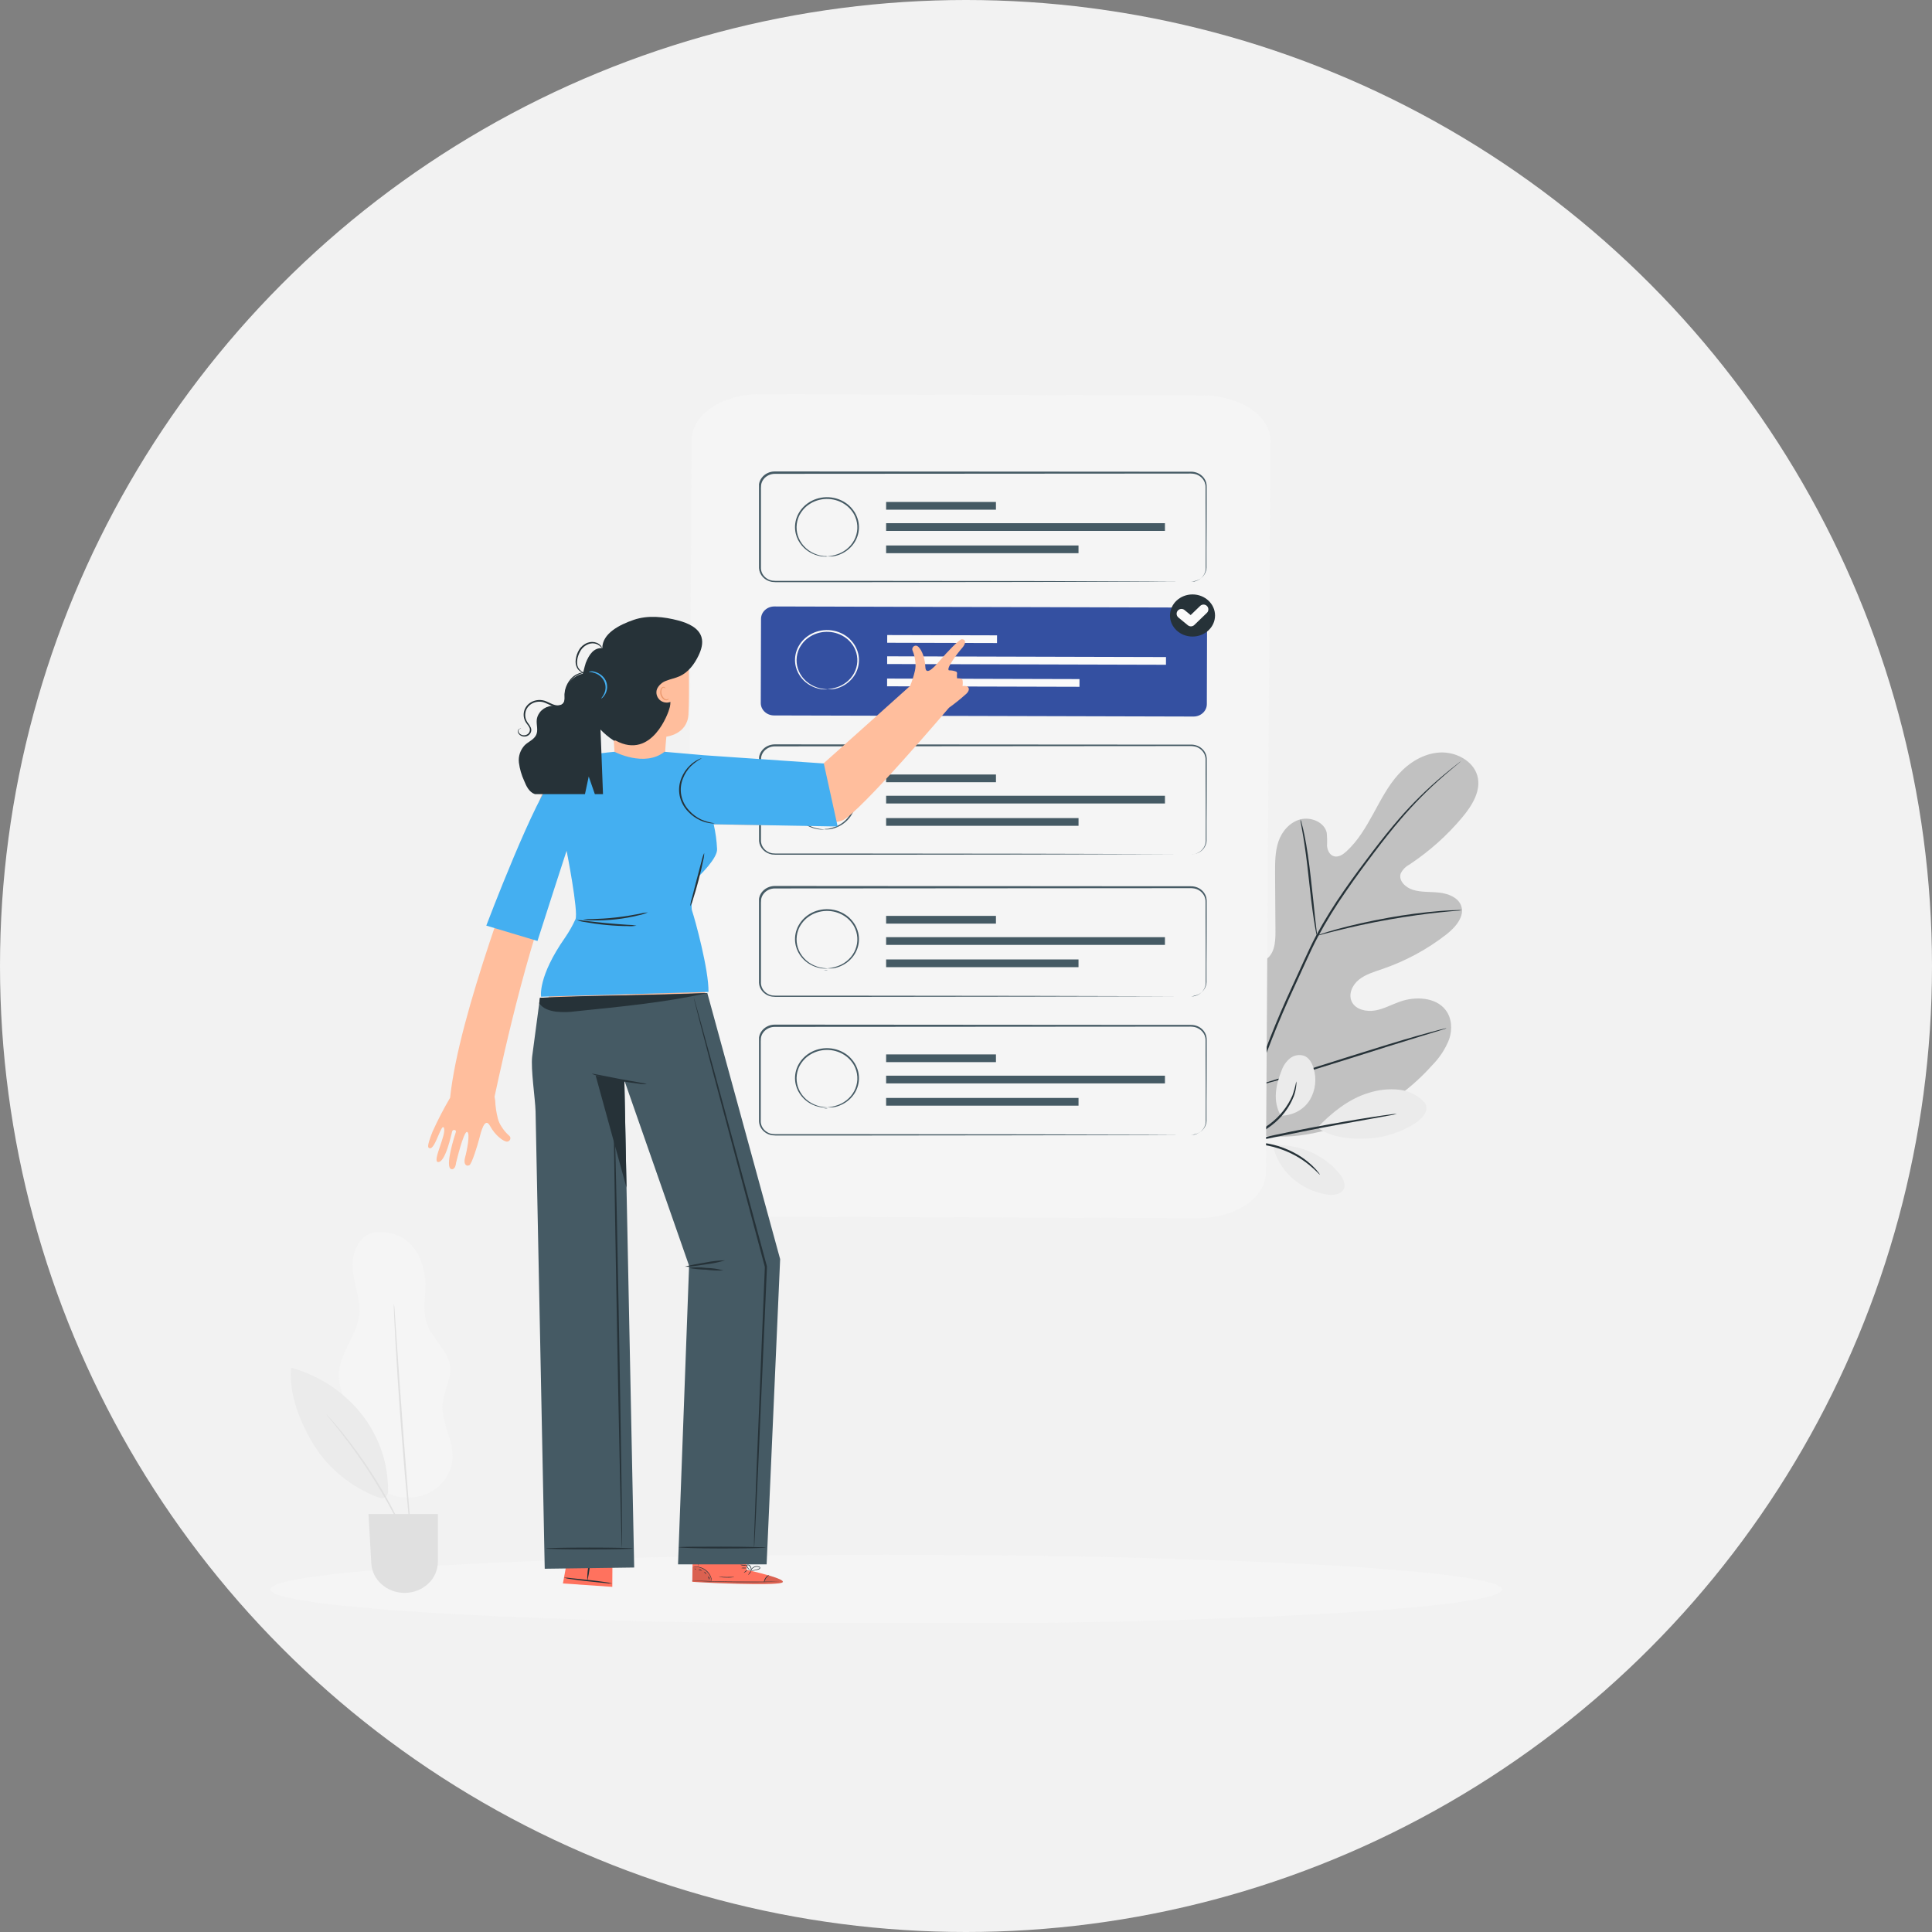 <svg width="200" height="200" viewBox="0 0 200 200" fill="none" xmlns="http://www.w3.org/2000/svg">
<rect x="0" y="0" width="200" height="200" fill="#808080" stroke="none"/>
<circle cx="100" cy="100" r="100" fill="#F2F2F2"/>
<g clip-path="url(#clip0_5167_49673)">
<path d="M127.781 116.85C121.743 112.921 120.371 105.579 120.613 98.993C120.651 97.897 120.522 96.737 121.082 95.771C121.642 94.805 122.944 94.15 123.994 94.612C124.869 94.995 125.247 95.945 125.744 96.731C126.395 97.778 127.35 98.632 128.498 99.193C129.247 99.557 130.171 99.779 130.909 99.396C131.924 98.876 132.043 97.566 132.036 96.472L131.994 90.358C131.994 89.268 131.994 88.151 132.344 87.113C132.694 86.075 133.51 85.112 134.619 84.821C135.729 84.529 137.108 85.129 137.342 86.199C137.386 86.651 137.396 87.105 137.374 87.558C137.409 88.014 137.633 88.515 138.095 88.642C138.557 88.77 139.029 88.459 139.375 88.141C140.583 87.038 141.402 85.613 142.175 84.212C142.949 82.81 143.684 81.35 144.776 80.145C145.868 78.939 147.383 77.987 149.056 77.898C150.729 77.81 152.514 78.776 152.937 80.312C153.361 81.847 152.388 83.409 151.338 84.654C149.786 86.505 147.957 88.136 145.906 89.497C145.508 89.708 145.192 90.031 145.003 90.421C144.748 91.151 145.486 91.874 146.256 92.114C147.128 92.385 148.073 92.3 148.983 92.402C149.892 92.503 150.879 92.876 151.226 93.682C151.702 94.799 150.704 95.974 149.721 96.737C147.753 98.274 145.516 99.483 143.11 100.31C142.249 100.605 141.36 100.86 140.66 101.427C139.96 101.993 139.547 102.972 139.96 103.745C140.373 104.518 141.454 104.76 142.354 104.603C143.253 104.446 144.062 103.991 144.919 103.689C146.522 103.123 148.598 103.224 149.626 104.524C150.302 105.376 150.361 106.565 150.018 107.583C149.626 108.585 149.024 109.503 148.248 110.285C145.703 113.144 142.393 115.321 138.655 116.592C134.931 117.8 131.48 118.127 127.781 116.86" fill="#C1C1C1"/>
<path d="M151.233 78.807C151.199 78.843 151.161 78.877 151.121 78.908L150.771 79.2C150.467 79.452 150.015 79.825 149.448 80.32C147.843 81.716 146.352 83.222 144.986 84.826C144.115 85.841 143.212 86.987 142.267 88.234C141.322 89.482 140.324 90.828 139.33 92.275C138.277 93.781 137.314 95.34 136.446 96.945C135.995 97.78 135.596 98.654 135.183 99.548C134.77 100.442 134.364 101.343 133.944 102.256C132.349 105.689 130.96 109.201 129.783 112.778C128.834 115.704 128.181 118.707 127.833 121.747C127.608 123.798 127.571 120.649 127.725 122.705C127.788 123.432 127.847 123.999 127.9 124.379C127.924 124.562 127.942 124.706 127.956 124.814C127.961 124.864 127.961 124.915 127.956 124.965C127.94 124.916 127.929 124.867 127.921 124.817C127.903 124.709 127.879 124.569 127.847 124.385C127.777 124.005 127.704 123.442 127.63 122.712C127.445 120.651 127.459 123.793 127.672 121.734C128 118.68 128.64 115.662 129.583 112.722C130.751 109.136 132.138 105.615 133.738 102.178L134.98 99.466C135.389 98.576 135.795 97.695 136.247 96.847C137.123 95.236 138.093 93.672 139.152 92.161C140.153 90.713 141.161 89.374 142.109 88.126C143.058 86.879 143.978 85.736 144.857 84.727C146.241 83.132 147.759 81.641 149.396 80.27C149.97 79.786 150.446 79.419 150.747 79.177L151.097 78.902C151.139 78.866 151.185 78.834 151.233 78.807Z" fill="#263238"/>
<path d="M136.325 96.846C136.268 96.695 136.229 96.539 136.21 96.38C136.15 96.079 136.077 95.637 135.993 95.094C135.828 94.006 135.643 92.497 135.471 90.837C135.3 89.176 135.09 87.667 134.908 86.579C134.82 86.039 134.743 85.597 134.684 85.299C134.644 85.143 134.622 84.984 134.617 84.824C134.686 84.971 134.735 85.125 134.764 85.283C134.848 85.581 134.95 86.013 135.058 86.553C135.279 87.637 135.499 89.144 135.685 90.81C135.87 92.477 136.035 93.944 136.143 95.067C136.203 95.578 136.252 96.01 136.294 96.358C136.324 96.519 136.334 96.682 136.325 96.846Z" fill="#263238"/>
<path d="M151.339 94.221C151.141 94.262 150.939 94.285 150.737 94.29C150.352 94.323 149.795 94.365 149.109 94.44C147.73 94.578 145.837 94.833 143.761 95.197C141.686 95.56 139.831 95.989 138.494 96.317C137.822 96.477 137.283 96.621 136.909 96.72C136.719 96.783 136.523 96.828 136.324 96.854C136.504 96.769 136.692 96.699 136.884 96.644C137.252 96.523 137.784 96.356 138.452 96.176C139.786 95.809 141.647 95.377 143.73 95.004C145.505 94.684 147.297 94.45 149.099 94.303C149.799 94.247 150.352 94.224 150.74 94.218C150.939 94.202 151.14 94.204 151.339 94.221Z" fill="#263238"/>
<path d="M129.778 112.462C129.736 112.41 129.701 112.353 129.677 112.292L129.421 111.784C129.197 111.342 128.896 110.694 128.536 109.888C127.811 108.277 126.884 106.024 125.897 103.526C124.91 101.027 124.011 98.767 123.321 97.143C122.971 96.357 122.705 95.709 122.502 95.224C122.411 95.015 122.341 94.844 122.282 94.704C122.251 94.644 122.23 94.579 122.219 94.514C122.262 94.566 122.296 94.625 122.32 94.687C122.39 94.822 122.474 94.992 122.576 95.195C122.8 95.637 123.101 96.285 123.461 97.091C124.186 98.699 125.113 100.952 126.1 103.453C127.087 105.955 127.986 108.212 128.676 109.833L129.495 111.751C129.586 111.961 129.656 112.135 129.715 112.275C129.746 112.335 129.767 112.397 129.778 112.462Z" fill="#263238"/>
<path d="M149.74 106.441C149.678 106.475 149.612 106.502 149.544 106.52L148.963 106.7L146.828 107.355C145.022 107.902 142.537 108.688 139.797 109.556C137.056 110.423 134.547 111.193 132.741 111.701C131.831 111.956 131.096 112.156 130.582 112.287L129.99 112.431C129.857 112.464 129.784 112.477 129.78 112.467C129.843 112.434 129.91 112.409 129.98 112.391L130.561 112.211L132.696 111.556C134.502 111.01 136.983 110.224 139.727 109.356C142.471 108.488 144.977 107.719 146.782 107.211C147.689 106.956 148.427 106.752 148.938 106.625L149.53 106.481C149.598 106.459 149.668 106.446 149.74 106.441Z" fill="#263238"/>
<path d="M132.59 115.494C133.201 115.493 133.802 115.342 134.33 115.054C134.859 114.767 135.297 114.353 135.6 113.856C135.893 113.355 136.077 112.804 136.14 112.236C136.203 111.667 136.144 111.093 135.967 110.546C135.813 110.038 135.533 109.511 135.015 109.301C134.767 109.217 134.499 109.197 134.239 109.242C133.98 109.288 133.738 109.398 133.538 109.56C133.144 109.89 132.85 110.311 132.684 110.782C132.044 112.366 131.74 114.004 132.59 115.497" fill="#EBEBEB"/>
<path d="M131.939 118.538C133.228 118.495 134.509 118.741 135.677 119.253C136.845 119.765 137.866 120.531 138.655 121.485C139.05 121.973 139.386 122.644 139.054 123.172C138.721 123.699 137.923 123.751 137.279 123.646C135.934 123.411 134.694 122.807 133.715 121.912C132.736 121.017 132.063 119.87 131.781 118.617" fill="#EBEBEB"/>
<path d="M147.607 114.298C147.279 113.888 146.866 113.545 146.393 113.289C145.92 113.033 145.396 112.869 144.853 112.808C143.765 112.69 142.662 112.808 141.63 113.152C139.621 113.757 137.78 115.244 136.38 116.734C138.242 118.067 140.958 117.939 142.33 117.795C144.499 117.566 148.279 115.919 147.579 114.298" fill="#EBEBEB"/>
<path d="M127.189 118.71C127.534 118.633 127.873 118.537 128.204 118.422C129.431 117.93 130.581 117.286 131.624 116.506C132.673 115.711 133.473 114.664 133.937 113.477C134.069 113.116 134.154 112.741 134.189 112.361C134.212 112.222 134.212 112.08 134.189 111.941C134.095 112.443 133.961 112.936 133.787 113.418C133.289 114.555 132.495 115.557 131.477 116.333C130.446 117.096 129.326 117.748 128.138 118.275" fill="#263238"/>
<path d="M127.144 118.718L129.087 118.315C130.728 117.972 132.996 117.503 135.505 117.006C138.015 116.508 140.297 116.108 141.949 115.814L143.905 115.46C144.143 115.428 144.377 115.375 144.605 115.303C144.361 115.31 144.117 115.334 143.877 115.375C143.412 115.434 142.74 115.532 141.91 115.66C140.248 115.915 137.962 116.315 135.449 116.789C132.937 117.264 130.669 117.772 129.038 118.152C128.222 118.342 127.564 118.502 127.109 118.62" fill="#263238"/>
<path d="M136.64 121.604C136.58 121.485 136.501 121.374 136.406 121.277C136.311 121.149 136.206 121.029 136.091 120.917C135.946 120.76 135.792 120.611 135.629 120.471C135.211 120.101 134.753 119.772 134.264 119.489C133.663 119.146 133.023 118.864 132.357 118.651C131.685 118.447 130.991 118.311 130.288 118.244C129.715 118.195 129.138 118.2 128.566 118.261C128.346 118.279 128.128 118.311 127.912 118.356C127.748 118.38 127.587 118.416 127.429 118.464C127.166 118.536 127.114 118.628 127.117 118.641C127.6 118.541 128.089 118.466 128.58 118.415C129.143 118.379 129.707 118.39 130.267 118.447C131.64 118.588 132.965 119.002 134.152 119.662C134.636 119.932 135.093 120.243 135.517 120.589C136.245 121.175 136.609 121.63 136.64 121.604Z" fill="#263238"/>
<path d="M75.962 41.163C76.817 40.927 77.732 40.807 78.656 40.811L124.524 40.938C125.445 40.939 126.356 41.062 127.206 41.3C128.057 41.538 128.829 41.886 129.479 42.325C130.129 42.764 130.644 43.284 130.995 43.857C131.346 44.43 131.526 45.044 131.524 45.663L131.046 121.381C131.046 122.003 130.864 122.618 130.509 123.192C130.154 123.766 129.635 124.287 128.98 124.726C128.325 125.164 127.548 125.511 126.694 125.746C125.839 125.982 124.924 126.102 124 126.098L78.115 125.954C77.195 125.951 76.284 125.827 75.435 125.587C74.585 125.348 73.815 124.998 73.167 124.558C72.519 124.118 72.005 123.596 71.657 123.022C71.309 122.449 71.132 121.835 71.136 121.215L71.61 45.527C71.61 44.906 71.792 44.291 72.147 43.717C72.501 43.143 73.021 42.622 73.676 42.183C74.331 41.745 75.108 41.398 75.962 41.163Z" fill="#F5F5F5"/>
<path d="M85.255 57.551C85.335 57.553 85.415 57.562 85.493 57.58C85.565 57.562 85.639 57.553 85.713 57.551H85.255Z" fill="#455A64"/>
<path d="M123.31 60.243C123.31 60.243 123.412 60.243 123.601 60.207C123.881 60.153 124.14 60.026 124.346 59.84C124.512 59.69 124.64 59.507 124.722 59.305C124.803 59.103 124.835 58.886 124.815 58.671C124.815 58.151 124.815 57.551 124.815 56.88C124.815 55.531 124.815 53.884 124.798 51.968C124.798 51.49 124.798 50.986 124.798 50.481C124.812 50.227 124.751 49.974 124.622 49.75C124.493 49.526 124.301 49.34 124.066 49.211C123.583 48.926 122.953 49.05 122.348 49.024H120.465L80.21 49.05C79.981 49.051 79.755 49.103 79.551 49.201C79.347 49.3 79.171 49.442 79.038 49.617C78.905 49.791 78.819 49.994 78.789 50.206C78.771 50.424 78.766 50.643 78.772 50.861V58.848C78.782 59.05 78.841 59.248 78.944 59.426C79.047 59.604 79.191 59.758 79.367 59.876C79.54 59.995 79.74 60.074 79.951 60.109C80.172 60.133 80.394 60.141 80.617 60.132H88.548L106.642 60.151L118.837 60.181L122.155 60.197H123.016C123.212 60.197 123.31 60.197 123.31 60.197H123.016H122.155L118.837 60.217L106.642 60.246L88.548 60.266H80.617C80.383 60.273 80.149 60.265 79.916 60.24C79.552 60.179 79.22 60.003 78.976 59.743C78.732 59.482 78.589 59.152 78.572 58.806C78.572 57.07 78.572 55.306 78.572 53.514V50.809C78.572 50.58 78.572 50.36 78.572 50.115C78.61 49.878 78.707 49.654 78.856 49.46C79.007 49.258 79.208 49.093 79.441 48.98C79.674 48.865 79.933 48.806 80.196 48.805L120.451 48.831H123.251C123.558 48.82 123.862 48.893 124.126 49.041C124.379 49.181 124.586 49.383 124.725 49.625C124.864 49.868 124.929 50.141 124.913 50.416C124.913 50.927 124.913 51.424 124.913 51.903C124.913 53.815 124.913 55.462 124.896 56.815C124.896 57.486 124.896 58.085 124.896 58.606C124.912 58.828 124.875 59.051 124.788 59.258C124.701 59.465 124.565 59.652 124.392 59.804C124.177 59.99 123.91 60.114 123.622 60.161C123.523 60.203 123.418 60.23 123.31 60.243Z" fill="#455A64"/>
<path d="M85.663 57.597C85.663 57.574 85.95 57.597 86.44 57.453C86.866 57.34 87.261 57.146 87.602 56.883C87.943 56.619 88.221 56.292 88.419 55.922C88.617 55.552 88.729 55.148 88.75 54.734C88.771 54.321 88.7 53.909 88.54 53.523C88.434 53.258 88.284 53.011 88.096 52.789C87.904 52.554 87.674 52.349 87.413 52.18C86.865 51.822 86.21 51.637 85.541 51.65C84.873 51.664 84.227 51.876 83.696 52.256C83.443 52.434 83.222 52.648 83.041 52.891C82.864 53.12 82.724 53.373 82.628 53.641C82.487 54.033 82.433 54.448 82.472 54.86C82.511 55.273 82.641 55.673 82.854 56.035C83.067 56.398 83.358 56.715 83.709 56.967C84.06 57.219 84.463 57.4 84.893 57.498C85.39 57.61 85.681 57.587 85.677 57.61C85.41 57.635 85.141 57.62 84.879 57.564C84.151 57.421 83.498 57.047 83.031 56.506C82.707 56.132 82.481 55.693 82.373 55.222C82.248 54.678 82.282 54.113 82.471 53.585C82.681 53.003 83.069 52.492 83.587 52.115C84.147 51.71 84.83 51.484 85.537 51.469C86.244 51.455 86.938 51.654 87.515 52.036C87.79 52.217 88.032 52.438 88.232 52.691C88.43 52.927 88.587 53.19 88.698 53.471C88.913 53.992 88.972 54.558 88.87 55.108C88.763 55.687 88.481 56.225 88.056 56.657C87.632 57.09 87.083 57.399 86.475 57.547C86.209 57.607 85.935 57.623 85.663 57.597Z" fill="#455A64"/>
<path d="M103.1 51.963H91.731V52.762H103.1V51.963Z" fill="#455A64"/>
<path d="M111.647 56.467H91.731V57.266H111.647V56.467Z" fill="#455A64"/>
<path d="M120.594 54.16H91.731V54.959H120.594V54.16Z" fill="#455A64"/>
<path d="M85.255 85.768C85.409 85.787 85.493 85.787 85.493 85.8C85.565 85.782 85.639 85.773 85.713 85.771L85.255 85.768Z" fill="#455A64"/>
<path d="M88.01 81.037C87.827 80.797 87.602 80.588 87.345 80.418C86.809 80.047 86.16 79.848 85.493 79.848C84.827 79.848 84.178 80.047 83.642 80.418C83.141 80.759 82.759 81.232 82.546 81.776C82.364 82.239 82.308 82.736 82.383 83.223C82.459 83.711 82.664 84.172 82.98 84.567L83.099 84.701C83.228 84.309 83.476 83.961 83.813 83.699C84.15 83.438 84.561 83.273 84.996 83.227C84.725 83.116 84.494 82.933 84.333 82.7C84.171 82.467 84.087 82.195 84.09 81.917C84.076 81.735 84.103 81.552 84.168 81.379C84.233 81.207 84.336 81.049 84.469 80.915C84.602 80.781 84.763 80.675 84.943 80.602C85.122 80.529 85.316 80.491 85.511 80.491C85.707 80.491 85.9 80.529 86.079 80.602C86.258 80.675 86.42 80.781 86.553 80.915C86.686 81.049 86.789 81.207 86.854 81.379C86.919 81.552 86.946 81.735 86.932 81.917C86.934 82.194 86.85 82.466 86.69 82.698C86.529 82.931 86.3 83.115 86.029 83.227C86.459 83.275 86.864 83.439 87.195 83.7C87.526 83.961 87.768 84.306 87.891 84.694L88.007 84.567C88.323 84.172 88.528 83.711 88.603 83.223C88.679 82.736 88.623 82.239 88.441 81.776C88.338 81.511 88.193 81.261 88.01 81.037Z" fill="#FAFAFA"/>
<path d="M85.327 85.85C85.327 85.828 85.614 85.85 86.104 85.706C86.53 85.594 86.926 85.4 87.266 85.137C87.607 84.873 87.885 84.546 88.083 84.176C88.281 83.806 88.394 83.401 88.414 82.988C88.435 82.575 88.364 82.163 88.204 81.777C88.098 81.512 87.948 81.265 87.76 81.043C87.568 80.808 87.338 80.603 87.077 80.434C86.529 80.076 85.874 79.891 85.206 79.904C84.537 79.918 83.891 80.13 83.36 80.51C83.108 80.688 82.887 80.902 82.705 81.145C82.528 81.374 82.388 81.626 82.292 81.895C82.151 82.287 82.098 82.702 82.136 83.114C82.175 83.526 82.305 83.927 82.518 84.289C82.731 84.652 83.022 84.969 83.374 85.221C83.724 85.473 84.127 85.654 84.557 85.752C85.054 85.864 85.345 85.841 85.341 85.864C85.074 85.889 84.805 85.873 84.543 85.818C83.815 85.675 83.162 85.301 82.695 84.76C82.371 84.386 82.146 83.947 82.037 83.476C81.912 82.932 81.946 82.367 82.135 81.839C82.345 81.257 82.733 80.746 83.251 80.369C83.811 79.964 84.494 79.737 85.201 79.723C85.908 79.709 86.602 79.908 87.179 80.29C87.454 80.471 87.696 80.692 87.897 80.945C88.094 81.18 88.251 81.444 88.362 81.724C88.577 82.246 88.636 82.811 88.534 83.362C88.427 83.941 88.145 84.479 87.72 84.911C87.296 85.344 86.747 85.653 86.139 85.801C85.874 85.861 85.599 85.877 85.327 85.85Z" fill="#455A64"/>
<path d="M123.313 88.456C123.313 88.456 123.414 88.456 123.603 88.42C123.884 88.365 124.142 88.238 124.349 88.053C124.515 87.902 124.644 87.719 124.725 87.516C124.806 87.314 124.838 87.096 124.818 86.881C124.818 86.363 124.818 85.764 124.818 85.089C124.818 83.743 124.818 82.093 124.8 80.177C124.8 79.699 124.8 79.195 124.8 78.694C124.814 78.439 124.754 78.186 124.625 77.961C124.496 77.737 124.303 77.55 124.069 77.42C123.586 77.135 122.956 77.26 122.35 77.234H120.467L80.213 77.263C79.983 77.263 79.757 77.314 79.553 77.413C79.349 77.511 79.173 77.654 79.04 77.829C78.907 78.002 78.821 78.204 78.792 78.416C78.774 78.633 78.768 78.852 78.774 79.071V87.074C78.785 87.276 78.844 87.473 78.947 87.651C79.05 87.829 79.194 87.983 79.369 88.102C79.542 88.22 79.742 88.3 79.954 88.335C80.175 88.357 80.397 88.365 80.619 88.358H88.551L106.644 88.377L118.839 88.41H122.158H123.019C123.215 88.41 123.313 88.41 123.313 88.41C123.313 88.41 123.215 88.41 123.019 88.41H122.158L118.839 88.426L106.644 88.459L88.551 88.479H80.619C80.385 88.487 80.151 88.48 79.919 88.456C79.564 88.396 79.24 88.228 78.997 87.978C78.754 87.728 78.607 87.41 78.578 87.074C78.578 85.338 78.578 83.574 78.578 81.782V79.077C78.578 78.848 78.578 78.632 78.578 78.383C78.614 78.141 78.711 77.911 78.862 77.712C79.013 77.51 79.214 77.346 79.447 77.232C79.68 77.118 79.939 77.058 80.202 77.057L120.456 77.083H123.257C123.48 77.075 123.703 77.11 123.91 77.188C124.118 77.265 124.306 77.382 124.463 77.531C124.62 77.68 124.741 77.859 124.82 78.054C124.898 78.25 124.932 78.459 124.919 78.668C124.919 79.179 124.919 79.673 124.919 80.151C124.919 82.064 124.919 83.714 124.902 85.063C124.902 85.738 124.902 86.337 124.902 86.854C124.918 87.077 124.881 87.299 124.794 87.507C124.707 87.714 124.571 87.901 124.398 88.053C124.183 88.239 123.916 88.364 123.628 88.413C123.525 88.442 123.419 88.456 123.313 88.456Z" fill="#455A64"/>
<path d="M103.102 80.176H91.732V80.975H103.102V80.176Z" fill="#455A64"/>
<path d="M111.649 84.688H91.732V85.487H111.649V84.688Z" fill="#455A64"/>
<path d="M120.596 82.377H91.732V83.176H120.596V82.377Z" fill="#455A64"/>
<path d="M78.781 64.064L78.755 72.772C78.753 73.482 79.367 74.06 80.127 74.062L123.552 74.176C124.312 74.178 124.929 73.603 124.931 72.892L124.957 64.185C124.959 63.474 124.345 62.897 123.586 62.895L80.16 62.781C79.4 62.779 78.783 63.354 78.781 64.064Z" fill="#3450A1"/>
<path d="M103.214 65.77L91.845 65.74L91.842 66.539L103.211 66.569L103.214 65.77Z" fill="#FAFAFA"/>
<path d="M111.749 70.298L91.832 70.246L91.83 71.045L111.747 71.097L111.749 70.298Z" fill="#FAFAFA"/>
<path d="M120.703 68.017L91.839 67.941L91.837 68.74L120.7 68.816L120.703 68.017Z" fill="#FAFAFA"/>
<path d="M85.663 71.35C85.663 71.328 85.95 71.35 86.44 71.206C86.866 71.094 87.261 70.9 87.602 70.637C87.943 70.373 88.221 70.046 88.419 69.676C88.617 69.306 88.729 68.901 88.75 68.488C88.771 68.075 88.7 67.663 88.54 67.277C88.434 67.012 88.284 66.765 88.096 66.543C87.904 66.308 87.674 66.103 87.413 65.934C86.865 65.576 86.21 65.391 85.541 65.404C84.873 65.418 84.227 65.63 83.696 66.01C83.443 66.188 83.222 66.402 83.041 66.645C82.864 66.874 82.724 67.126 82.628 67.395C82.487 67.787 82.433 68.202 82.472 68.614C82.511 69.026 82.641 69.427 82.854 69.789C83.067 70.152 83.358 70.469 83.709 70.721C84.06 70.973 84.463 71.154 84.893 71.252C85.39 71.364 85.681 71.341 85.677 71.364C85.41 71.389 85.141 71.373 84.879 71.318C84.151 71.175 83.498 70.801 83.031 70.26C82.707 69.886 82.481 69.447 82.373 68.976C82.248 68.432 82.282 67.867 82.471 67.339C82.681 66.757 83.069 66.246 83.587 65.869C84.147 65.464 84.83 65.237 85.537 65.223C86.244 65.209 86.938 65.408 87.515 65.79C87.79 65.971 88.032 66.192 88.232 66.445C88.43 66.68 88.587 66.944 88.698 67.224C88.913 67.746 88.972 68.311 88.87 68.862C88.763 69.441 88.481 69.979 88.056 70.411C87.632 70.844 87.083 71.153 86.475 71.301C86.209 71.361 85.935 71.377 85.663 71.35Z" fill="#FAFAFA"/>
<path d="M85.255 100.406C85.409 100.426 85.493 100.426 85.493 100.439C85.493 100.452 85.57 100.439 85.713 100.41L85.255 100.406Z" fill="#455A64"/>
<path d="M85.664 100.245C85.664 100.222 85.951 100.245 86.441 100.101C86.867 99.989 87.263 99.795 87.603 99.531C87.944 99.268 88.222 98.94 88.42 98.57C88.617 98.201 88.73 97.796 88.751 97.383C88.772 96.97 88.701 96.557 88.541 96.171C88.435 95.907 88.285 95.659 88.097 95.438C87.905 95.203 87.674 94.997 87.414 94.829C86.866 94.471 86.211 94.285 85.543 94.299C84.874 94.312 84.228 94.524 83.697 94.904C83.444 95.082 83.224 95.297 83.042 95.539C82.865 95.768 82.725 96.021 82.629 96.289C82.488 96.681 82.434 97.097 82.473 97.509C82.512 97.921 82.642 98.321 82.855 98.684C83.068 99.046 83.359 99.364 83.71 99.616C84.061 99.868 84.464 100.048 84.894 100.147C85.391 100.258 85.682 100.235 85.678 100.258C85.411 100.283 85.142 100.268 84.88 100.212C84.152 100.069 83.499 99.696 83.032 99.155C82.708 98.781 82.483 98.341 82.374 97.871C82.249 97.327 82.283 96.761 82.472 96.234C82.682 95.652 83.07 95.14 83.588 94.763C84.148 94.358 84.831 94.132 85.538 94.118C86.245 94.104 86.939 94.302 87.516 94.685C87.791 94.865 88.033 95.087 88.233 95.34C88.431 95.575 88.588 95.838 88.699 96.119C88.914 96.64 88.973 97.206 88.87 97.756C88.764 98.335 88.482 98.873 88.057 99.306C87.633 99.739 87.084 100.048 86.476 100.196C86.21 100.255 85.936 100.272 85.664 100.245Z" fill="#455A64"/>
<path d="M123.31 103.165C123.31 103.165 123.412 103.165 123.601 103.129C123.881 103.075 124.14 102.948 124.346 102.762C124.513 102.612 124.641 102.428 124.722 102.226C124.803 102.023 124.835 101.806 124.815 101.59C124.815 101.069 124.815 100.473 124.815 99.799C124.815 98.45 124.815 96.802 124.798 94.887C124.798 94.409 124.798 93.904 124.798 93.403C124.812 93.149 124.751 92.895 124.622 92.671C124.493 92.446 124.301 92.259 124.066 92.129C123.583 91.844 122.953 91.969 122.348 91.943H120.465L80.21 91.972C79.981 91.971 79.754 92.022 79.55 92.121C79.346 92.22 79.17 92.363 79.038 92.539C78.904 92.712 78.818 92.913 78.789 93.125C78.772 93.343 78.766 93.561 78.772 93.78V101.786C78.782 101.989 78.841 102.187 78.944 102.366C79.047 102.544 79.191 102.699 79.367 102.818C79.54 102.936 79.74 103.016 79.951 103.05C80.172 103.071 80.394 103.079 80.617 103.073H88.548L106.642 103.093L118.837 103.126L122.155 103.142H123.016C123.212 103.142 123.31 103.142 123.31 103.142H123.016H122.155H118.837L106.642 103.172L88.548 103.194H80.617C80.383 103.204 80.149 103.195 79.916 103.168C79.675 103.132 79.445 103.042 79.248 102.906C79.047 102.772 78.882 102.596 78.765 102.393C78.648 102.19 78.582 101.965 78.572 101.734C78.572 99.987 78.572 98.224 78.572 96.442V93.737C78.572 93.508 78.572 93.292 78.572 93.043C78.608 92.801 78.705 92.571 78.856 92.372C79.008 92.171 79.209 92.008 79.442 91.894C79.675 91.78 79.934 91.719 80.196 91.717L120.451 91.746H123.251C123.558 91.739 123.861 91.811 124.126 91.956C124.379 92.097 124.586 92.3 124.725 92.543C124.864 92.786 124.929 93.059 124.913 93.335C124.913 93.845 124.913 94.34 124.913 94.818C124.913 96.73 124.913 98.377 124.896 99.73C124.896 100.404 124.896 101 124.896 101.521C124.912 101.743 124.875 101.966 124.788 102.173C124.701 102.381 124.566 102.567 124.392 102.72C124.177 102.906 123.91 103.031 123.622 103.08C123.523 103.123 123.418 103.151 123.31 103.165Z" fill="#455A64"/>
<path d="M103.1 94.812H91.731V95.612H103.1V94.812Z" fill="#455A64"/>
<path d="M111.647 99.322H91.731V100.121H111.647V99.322Z" fill="#455A64"/>
<path d="M120.594 97.016H91.731V97.815H120.594V97.016Z" fill="#455A64"/>
<path d="M85.255 114.742C85.409 114.758 85.493 114.762 85.493 114.775C85.493 114.788 85.57 114.758 85.713 114.745L85.255 114.742Z" fill="#455A64"/>
<path d="M123.311 117.503C123.311 117.503 123.413 117.503 123.602 117.467C123.97 117.394 124.297 117.197 124.521 116.913C124.744 116.63 124.85 116.279 124.816 115.928C124.816 115.408 124.816 114.812 124.816 114.137C124.816 112.788 124.816 111.141 124.799 109.225C124.799 108.747 124.799 108.243 124.799 107.742C124.812 107.485 124.749 107.229 124.616 107.004C124.483 106.778 124.286 106.592 124.046 106.465C123.563 106.18 122.933 106.304 122.328 106.278H120.444L80.19 106.304C79.961 106.305 79.734 106.357 79.53 106.456C79.326 106.555 79.151 106.698 79.018 106.874C78.884 107.047 78.798 107.248 78.769 107.46C78.751 107.678 78.746 107.897 78.752 108.115V116.125C78.762 116.327 78.821 116.525 78.924 116.703C79.027 116.881 79.171 117.035 79.347 117.153C79.52 117.273 79.72 117.353 79.931 117.389C80.152 117.41 80.374 117.417 80.596 117.409H88.528L106.622 117.428L118.817 117.458L122.135 117.477H122.996H123.29C123.29 117.477 123.192 117.477 122.996 117.477H122.135L118.817 117.497L106.622 117.526L88.528 117.546H80.617C80.384 117.553 80.15 117.545 79.917 117.52C79.675 117.482 79.446 117.391 79.249 117.255C79.049 117.121 78.883 116.946 78.766 116.743C78.649 116.541 78.583 116.316 78.573 116.086C78.573 114.35 78.573 112.586 78.573 110.794V108.089C78.573 107.86 78.573 107.643 78.573 107.395C78.609 107.153 78.706 106.922 78.857 106.723C79.009 106.522 79.209 106.358 79.442 106.244C79.676 106.13 79.934 106.07 80.197 106.068L120.451 106.098H123.252C123.559 106.09 123.862 106.163 124.127 106.307C124.38 106.448 124.587 106.651 124.726 106.894C124.865 107.137 124.93 107.411 124.914 107.686C124.914 108.197 124.914 108.691 124.914 109.169C124.914 111.082 124.914 112.729 124.897 114.081C124.897 114.756 124.897 115.352 124.897 115.873C124.913 116.095 124.876 116.318 124.789 116.525C124.702 116.732 124.566 116.919 124.393 117.071C124.179 117.258 123.911 117.382 123.623 117.428C123.524 117.468 123.419 117.493 123.311 117.503Z" fill="#455A64"/>
<path d="M85.664 114.634C85.664 114.611 85.951 114.634 86.441 114.49C86.867 114.377 87.263 114.183 87.603 113.92C87.944 113.656 88.222 113.329 88.42 112.959C88.617 112.589 88.73 112.185 88.751 111.772C88.772 111.358 88.701 110.946 88.541 110.56C88.435 110.295 88.285 110.048 88.097 109.827C87.905 109.591 87.674 109.386 87.414 109.217C86.866 108.859 86.211 108.674 85.543 108.687C84.874 108.701 84.228 108.913 83.697 109.293C83.444 109.471 83.224 109.685 83.042 109.928C82.865 110.157 82.725 110.41 82.629 110.678C82.488 111.07 82.434 111.485 82.473 111.897C82.512 112.31 82.642 112.71 82.855 113.072C83.068 113.435 83.359 113.752 83.71 114.004C84.061 114.256 84.464 114.437 84.894 114.535C85.391 114.647 85.682 114.624 85.678 114.647C85.411 114.672 85.142 114.657 84.88 114.601C84.152 114.458 83.499 114.085 83.032 113.543C82.708 113.17 82.483 112.73 82.374 112.26C82.249 111.715 82.283 111.15 82.472 110.622C82.682 110.04 83.07 109.529 83.588 109.152C84.148 108.747 84.831 108.521 85.538 108.507C86.245 108.492 86.939 108.691 87.516 109.073C87.791 109.254 88.033 109.475 88.233 109.728C88.431 109.964 88.588 110.227 88.699 110.508C88.914 111.029 88.973 111.595 88.87 112.145C88.764 112.724 88.482 113.262 88.057 113.695C87.633 114.127 87.084 114.436 86.476 114.585C86.21 114.644 85.936 114.66 85.664 114.634Z" fill="#455A64"/>
<path d="M103.101 109.152H91.731V109.951H103.101V109.152Z" fill="#455A64"/>
<path d="M111.648 113.658H91.731V114.457H111.648V113.658Z" fill="#455A64"/>
<path d="M120.595 111.354H91.731V112.153H120.595V111.354Z" fill="#455A64"/>
<path d="M123.448 65.897C124.736 65.897 125.78 64.921 125.78 63.716C125.78 62.512 124.736 61.535 123.448 61.535C122.161 61.535 121.117 62.512 121.117 63.716C121.117 64.921 122.161 65.897 123.448 65.897Z" fill="#263238"/>
<path d="M122.304 63.536L123.284 64.341L124.589 63.084" stroke="#FAFAFA" stroke-linecap="round" stroke-linejoin="round"/>
<path d="M91.745 168.121C126.95 168.121 155.489 166.516 155.489 164.536C155.489 162.556 126.95 160.951 91.745 160.951C56.539 160.951 28 162.556 28 164.536C28 166.516 56.539 168.121 91.745 168.121Z" fill="#F5F5F5"/>
<path d="M58.845 160.818L58.274 163.919L63.384 164.27L63.402 161.221L58.845 160.818Z" fill="#FF725E"/>
<path d="M61.148 160.859C61.134 161.807 61.017 162.75 60.798 163.676C60.778 163.201 60.809 162.726 60.889 162.258C60.925 161.785 61.012 161.316 61.148 160.859Z" fill="#263238"/>
<path d="M63.383 163.931C63.136 163.934 62.888 163.917 62.644 163.878L60.87 163.695C60.17 163.62 59.547 163.541 59.096 163.469C58.849 163.443 58.606 163.392 58.371 163.318C58.618 163.31 58.866 163.327 59.11 163.368L60.888 163.554C61.587 163.626 62.207 163.708 62.658 163.78C62.905 163.807 63.148 163.857 63.383 163.931Z" fill="#263238"/>
<path d="M77.288 162.508V159.725L71.724 159.676L71.664 163.746L72.014 163.769C73.55 163.861 79.829 164.142 80.858 163.861C82.01 163.546 77.288 162.508 77.288 162.508Z" fill="#FF725E"/>
<g opacity="0.38">
<path opacity="0.38" d="M73.69 163.725C73.612 163.285 73.362 162.888 72.99 162.609C72.625 162.331 72.162 162.191 71.691 162.216V163.673L73.69 163.725Z" fill="black"/>
</g>
<g opacity="0.38">
<path opacity="0.38" d="M79.592 163.09C79.592 163.09 81.243 163.552 81.034 163.807C80.823 164.062 74.468 164 71.668 163.745V163.627L79.081 163.755C79.081 163.755 79.27 163.116 79.592 163.09Z" fill="black"/>
</g>
<path d="M71.594 163.627H71.688L71.961 163.647L72.973 163.696C73.83 163.732 75.01 163.768 76.315 163.781C77.621 163.794 78.8 163.781 79.657 163.764L80.669 163.735H80.945C80.977 163.739 81.008 163.739 81.04 163.735H80.669H79.657C78.8 163.735 77.621 163.735 76.315 163.735C75.01 163.735 73.83 163.692 72.976 163.666L71.965 163.637H71.688L71.594 163.627Z" fill="#263238"/>
<path d="M79.092 163.835C79.139 163.679 79.205 163.529 79.288 163.387C79.391 163.256 79.508 163.136 79.638 163.027C79.465 163.087 79.321 163.203 79.232 163.355C79.124 163.493 79.075 163.665 79.092 163.835Z" fill="#263238"/>
<path d="M77.458 163.044C77.458 163.044 77.553 162.965 77.636 162.848C77.696 162.78 77.738 162.701 77.759 162.615C77.759 162.615 77.661 162.694 77.581 162.812C77.5 162.929 77.444 163.034 77.458 163.044Z" fill="#263238"/>
<path d="M77.009 162.817C77.009 162.817 77.11 162.775 77.208 162.696C77.306 162.618 77.373 162.542 77.359 162.529C77.345 162.516 77.261 162.569 77.163 162.65C77.065 162.732 76.998 162.791 77.009 162.817Z" fill="#263238"/>
<path d="M76.728 162.324C76.92 162.363 77.118 162.363 77.309 162.324C77.309 162.304 77.18 162.288 77.022 162.285C76.922 162.278 76.822 162.292 76.728 162.324Z" fill="#263238"/>
<path d="M76.635 161.979C76.731 162.038 76.844 162.07 76.96 162.07C77.078 162.091 77.2 162.078 77.31 162.031C77.201 162.012 77.091 162.004 76.981 162.008C76.867 161.987 76.751 161.977 76.635 161.979Z" fill="#263238"/>
<path d="M77.653 162.592C77.769 162.609 77.887 162.609 78.003 162.592C78.132 162.576 78.26 162.551 78.384 162.516C78.46 162.497 78.532 162.47 78.601 162.434C78.623 162.424 78.642 162.409 78.658 162.391C78.673 162.373 78.685 162.352 78.692 162.33C78.697 162.305 78.695 162.28 78.686 162.256C78.677 162.232 78.66 162.211 78.639 162.196C78.504 162.131 78.348 162.112 78.2 162.144C78.052 162.176 77.92 162.255 77.828 162.369C77.771 162.432 77.73 162.507 77.709 162.588C77.709 162.647 77.709 162.68 77.709 162.68C77.745 162.576 77.8 162.48 77.874 162.395C77.955 162.308 78.062 162.244 78.181 162.212C78.323 162.17 78.476 162.182 78.608 162.245C78.664 162.284 78.639 162.346 78.576 162.382C78.512 162.413 78.446 162.439 78.377 162.461C78.256 162.498 78.132 162.527 78.007 162.546C77.79 162.582 77.653 162.582 77.653 162.592Z" fill="#263238"/>
<path d="M77.744 162.605C77.744 162.605 77.803 162.526 77.789 162.376C77.778 162.288 77.744 162.204 77.691 162.13C77.663 162.08 77.621 162.038 77.569 162.007C77.518 161.977 77.459 161.959 77.398 161.957C77.379 161.96 77.362 161.967 77.347 161.976C77.331 161.986 77.318 161.998 77.308 162.012C77.297 162.026 77.29 162.042 77.286 162.059C77.282 162.076 77.282 162.094 77.286 162.111C77.293 162.163 77.314 162.214 77.345 162.258C77.391 162.332 77.447 162.402 77.51 162.464C77.565 162.524 77.635 162.571 77.712 162.602C77.712 162.602 77.642 162.539 77.545 162.435C77.49 162.371 77.441 162.303 77.398 162.232C77.349 162.16 77.317 162.032 77.398 162.019C77.478 162.006 77.576 162.094 77.632 162.163C77.681 162.229 77.715 162.303 77.73 162.382C77.742 162.456 77.747 162.53 77.744 162.605Z" fill="#263238"/>
<path d="M71.725 162.2C71.725 162.2 71.882 162.2 72.134 162.216C72.461 162.256 72.77 162.38 73.026 162.573C73.282 162.769 73.473 163.028 73.579 163.32C73.62 163.442 73.654 163.565 73.681 163.69C73.687 163.655 73.687 163.62 73.681 163.585C73.671 163.49 73.651 163.395 73.621 163.304C73.523 162.998 73.329 162.726 73.065 162.524C72.8 162.322 72.475 162.2 72.134 162.174C72.033 162.163 71.931 162.163 71.83 162.174C71.793 162.176 71.758 162.185 71.725 162.2Z" fill="#263238"/>
<path d="M72.321 160.037C72.279 160.392 72.259 160.748 72.261 161.105C72.24 161.461 72.24 161.819 72.261 162.175C72.303 161.821 72.323 161.465 72.321 161.108C72.342 160.751 72.342 160.394 72.321 160.037Z" fill="#263238"/>
<path d="M74.394 163.223C74.659 163.283 74.932 163.311 75.206 163.305C75.479 163.321 75.753 163.303 76.021 163.253C76.021 163.233 75.671 163.253 75.209 163.253C74.747 163.253 74.397 163.204 74.394 163.223Z" fill="#263238"/>
<path d="M73.292 163.209C73.292 163.209 73.32 163.281 73.355 163.36C73.39 163.438 73.411 163.507 73.432 163.507C73.453 163.507 73.46 163.425 73.432 163.334C73.404 163.242 73.317 163.196 73.292 163.209Z" fill="#263238"/>
<path d="M72.899 162.727C72.899 162.727 72.92 162.793 72.976 162.848C73.032 162.904 73.091 162.936 73.105 162.926C73.119 162.917 73.081 162.858 73.025 162.802C72.969 162.747 72.91 162.714 72.899 162.727Z" fill="#263238"/>
<path d="M72.311 162.5C72.311 162.517 72.388 162.517 72.472 162.546C72.555 162.575 72.611 162.614 72.625 162.601C72.639 162.588 72.594 162.52 72.493 162.487C72.391 162.455 72.307 162.484 72.311 162.5Z" fill="#263238"/>
<path d="M71.893 162.392C71.893 162.392 71.917 162.437 71.962 162.453C72.008 162.469 72.049 162.453 72.056 162.453C72.063 162.453 72.032 162.411 71.987 162.395C71.941 162.379 71.893 162.375 71.893 162.392Z" fill="#263238"/>
<path d="M68.847 77.996C68.889 77.18 68.983 76.257 68.983 76.257C68.983 76.257 71.139 76.038 71.269 73.965C71.398 71.892 71.269 67.088 71.269 67.088L67.342 65.205L63.02 68.395L63.674 78.818L67.65 79.054C67.803 79.06 67.956 79.037 68.1 78.987C68.244 78.937 68.376 78.86 68.487 78.761C68.599 78.663 68.688 78.544 68.75 78.413C68.812 78.281 68.845 78.139 68.847 77.996Z" fill="#FFBE9D"/>
<path d="M69.236 72.305C69.236 72.305 69.236 72.341 69.201 72.393C69.171 72.427 69.134 72.454 69.091 72.471C69.049 72.489 69.002 72.497 68.956 72.495C68.704 72.495 68.462 72.226 68.375 71.909C68.335 71.757 68.335 71.599 68.375 71.447C68.379 71.378 68.404 71.311 68.445 71.254C68.486 71.196 68.543 71.15 68.609 71.12C68.635 71.109 68.663 71.103 68.692 71.103C68.72 71.103 68.748 71.109 68.774 71.12C68.814 71.136 68.845 71.167 68.861 71.205C68.893 71.264 68.861 71.303 68.861 71.3C68.861 71.296 68.861 71.264 68.819 71.228C68.799 71.2 68.769 71.181 68.735 71.174C68.7 71.167 68.664 71.172 68.634 71.188C68.587 71.217 68.548 71.256 68.521 71.301C68.494 71.347 68.478 71.398 68.476 71.45C68.449 71.587 68.455 71.728 68.494 71.863C68.571 72.148 68.781 72.377 68.966 72.4C69.003 72.404 69.041 72.402 69.077 72.392C69.113 72.383 69.147 72.366 69.176 72.344C69.215 72.331 69.229 72.302 69.236 72.305Z" fill="#EB996E"/>
<path d="M69.221 73.592C69.249 73.516 69.267 73.435 69.291 73.356C69.316 73.277 69.323 73.245 69.344 73.186C69.381 73.014 69.401 72.84 69.403 72.665C69.211 72.735 69.002 72.75 68.801 72.709C68.6 72.668 68.416 72.573 68.273 72.436C68.128 72.292 68.027 72.115 67.98 71.923C67.933 71.731 67.942 71.53 68.007 71.342C68.099 71.136 68.236 70.951 68.409 70.798C68.583 70.645 68.789 70.528 69.015 70.455C69.448 70.284 69.914 70.199 70.341 70.009C71.244 69.61 71.867 68.775 72.294 67.9C72.591 67.288 72.815 66.591 72.612 65.936C72.311 64.976 71.213 64.501 70.229 64.236C68.717 63.837 67.079 63.66 65.602 64.167C64.125 64.675 62.351 65.572 62.351 67.098C61.479 67.029 60.982 67.753 60.636 68.631C60.465 69.18 60.337 69.741 60.251 70.307" fill="#263238"/>
<path d="M63.542 76.668C62.452 75.964 61.576 75.009 60.999 73.894C60.422 72.78 60.163 71.544 60.248 70.308C60.472 65.933 69.222 73.583 69.222 73.583C69.222 73.583 67.546 78.737 63.72 76.658" fill="#263238"/>
<path d="M62.242 72.308C62.217 72.288 62.392 72.134 62.536 71.816C62.634 71.615 62.685 71.396 62.687 71.174C62.689 70.953 62.641 70.733 62.546 70.53C62.452 70.327 62.312 70.144 62.137 69.995C61.962 69.845 61.756 69.732 61.531 69.662C61.181 69.544 60.943 69.56 60.943 69.531C61.148 69.472 61.369 69.477 61.57 69.547C61.819 69.613 62.051 69.729 62.248 69.886C62.445 70.044 62.603 70.24 62.711 70.461C62.813 70.684 62.861 70.926 62.85 71.169C62.84 71.412 62.772 71.65 62.651 71.865C62.466 72.196 62.252 72.321 62.242 72.308Z" fill="#44AFF1"/>
<path d="M60.44 69.625C60.361 69.635 60.28 69.618 60.212 69.579C60.016 69.489 59.854 69.344 59.75 69.163C59.605 68.894 59.553 68.588 59.6 68.289C59.641 67.928 59.76 67.578 59.95 67.261C60.144 66.936 60.45 66.682 60.818 66.54C61.123 66.424 61.465 66.424 61.77 66.54C61.972 66.619 62.143 66.754 62.26 66.927C62.333 67.051 62.344 67.133 62.333 67.133C62.191 66.915 61.976 66.747 61.721 66.655C61.446 66.566 61.146 66.579 60.881 66.691C60.554 66.825 60.282 67.055 60.107 67.346C59.733 67.972 59.628 68.689 59.855 69.105C59.98 69.336 60.187 69.52 60.44 69.625Z" fill="#263238"/>
<path d="M100.182 71.102C100.024 70.952 99.639 71.024 99.639 71.024C99.676 70.813 99.676 70.599 99.639 70.388C99.57 70.182 99.076 70.221 99.076 70.221C99.053 70.048 99.053 69.874 99.076 69.701C99.079 69.663 99.069 69.625 99.048 69.592C99.028 69.56 98.997 69.534 98.96 69.517C98.727 69.429 98.477 69.387 98.226 69.393C97.921 69.19 99.142 67.592 99.597 67.081C100.052 66.57 99.969 66.174 99.566 66.174C99.29 66.174 97.865 67.71 97.428 68.224C96.99 68.738 95.828 70.172 95.79 69.029C95.751 67.886 95.258 67.019 94.95 66.871C94.642 66.724 94.313 67.071 94.484 67.389C94.63 67.749 94.722 68.127 94.757 68.512C94.796 68.821 94.781 69.134 94.712 69.439C94.584 69.997 94.409 70.544 94.187 71.076L94.155 71.06C94.155 71.06 85.626 78.713 85.01 79.246C84.457 79.737 73.373 78.663 71.154 78.444C70.397 78.343 69.633 78.295 68.869 78.3C67.906 78.339 67.735 78.467 66.769 78.477C64.475 78.484 62.186 78.664 59.923 79.014C57.708 79.364 56.49 80.979 55.808 82.986C53.564 89.535 47.502 104.926 46.596 113.637C45.92 114.785 45.309 115.965 44.766 117.173C44.139 118.775 44.293 118.83 44.503 118.866C45.07 118.965 45.721 116.093 45.966 116.784C46.211 117.475 44.734 120.212 45.333 120.291C46.109 120.396 46.733 117.376 46.806 117.124C46.88 116.872 47.272 116.964 47.191 117.186C47.079 117.514 45.98 120.92 46.743 121.031C47.166 121.09 47.212 120.376 47.212 120.376C47.212 120.376 47.989 117.101 48.349 117.177C48.71 117.252 48.328 119.171 48.146 119.813C47.964 120.455 48.22 120.795 48.584 120.625C48.836 120.517 49.434 118.562 49.599 117.923C49.763 117.285 50.169 115.526 50.722 116.548C51.275 117.57 52.122 118.159 52.472 118.185C52.553 118.182 52.63 118.155 52.693 118.108C52.756 118.061 52.802 117.996 52.823 117.923C52.844 117.851 52.841 117.773 52.812 117.703C52.784 117.632 52.732 117.572 52.665 117.53C52.369 117.26 52.114 116.953 51.909 116.617C51.733 116.352 51.605 116.062 51.531 115.759C51.376 115.152 51.285 114.532 51.261 113.909L51.195 113.532C52.07 109.478 55.045 95.659 58.66 88.055L59.71 92.849L60.357 94.974L56.378 104.176L73.342 103.967L70.811 94.85L73.884 85.353C77.213 85.422 85.752 85.54 87.184 84.938C88.972 84.191 98.236 73.267 98.236 73.267C98.846 72.828 99.43 72.359 99.986 71.862C99.986 71.862 100.521 71.43 100.182 71.102Z" fill="#FFBE9D"/>
<path d="M55.64 97.407C56.13 95.835 58.656 88.061 58.656 88.061C58.656 88.061 59.899 94.397 59.573 95.16C59.273 95.815 58.916 96.446 58.506 97.046C55.64 101.133 56.014 103.177 56.014 103.177L73.342 102.682C73.384 100.416 71.942 95.15 71.648 94.302C71.354 93.454 72.348 90.7 72.348 90.7C72.348 90.7 74.308 88.84 74.231 87.884C74.19 87.025 74.073 86.171 73.881 85.33L86.715 85.559L85.28 79.033L72.904 78.184L68.788 77.824C66.716 79.462 63.612 77.824 63.612 77.824C59.664 78.184 59.087 78.777 57.467 80.293C55.542 82.088 50.341 95.819 50.341 95.819L55.64 97.407Z" fill="#44AFF1"/>
<path d="M65.887 95.827C65.585 95.876 65.278 95.891 64.973 95.87C64.406 95.87 63.629 95.834 62.772 95.755C61.914 95.676 61.145 95.558 60.592 95.457C60.288 95.422 59.99 95.35 59.706 95.244C60.01 95.243 60.314 95.27 60.612 95.326C61.172 95.391 61.939 95.483 62.793 95.565C63.647 95.647 64.417 95.699 64.977 95.735C65.283 95.737 65.588 95.767 65.887 95.827Z" fill="#263238"/>
<path d="M67.07 94.445C66.769 94.583 66.452 94.684 66.125 94.747C65.347 94.939 64.555 95.081 63.755 95.169C62.956 95.259 62.152 95.295 61.347 95.277C61.014 95.286 60.68 95.258 60.353 95.192C60.683 95.148 61.015 95.132 61.347 95.143C61.96 95.123 62.803 95.084 63.734 94.979C64.665 94.874 65.484 94.734 66.093 94.616C66.413 94.532 66.74 94.475 67.07 94.445Z" fill="#263238"/>
<path d="M72.9 88.299C72.897 88.577 72.857 88.855 72.781 89.124C72.68 89.632 72.522 90.326 72.323 91.089C72.124 91.852 71.921 92.536 71.76 93.031C71.692 93.302 71.59 93.565 71.455 93.813C71.476 93.535 71.531 93.261 71.62 92.995C71.767 92.425 71.938 91.77 72.124 91.046C72.309 90.323 72.491 89.668 72.641 89.082C72.696 88.812 72.783 88.55 72.9 88.299Z" fill="#263238"/>
<path d="M55.897 103.291L73.221 102.797L80.76 130.343L79.36 161.94H70.19L71.335 131.028L64.632 111.838L65.651 162.268L56.39 162.396L55.442 115.047C55.403 113.708 54.931 110.682 55.092 109.353L55.897 103.291Z" fill="#455A64"/>
<path d="M66.944 112.224C66.659 112.243 66.374 112.228 66.093 112.178C65.572 112.119 64.854 112.018 64.07 111.871C63.286 111.723 62.579 111.543 62.075 111.422C61.796 111.366 61.526 111.277 61.27 111.157C61.27 111.104 62.544 111.389 64.109 111.684C65.673 111.979 66.951 112.169 66.944 112.224Z" fill="#263238"/>
<path d="M79.287 160.204C79.287 160.257 77.212 160.299 74.65 160.299C72.088 160.299 70.265 160.224 70.265 160.172C70.265 160.119 72.088 160.109 74.65 160.109C77.212 160.109 79.287 160.168 79.287 160.204Z" fill="#263238"/>
<path d="M65.522 160.3C65.522 160.352 63.507 160.395 61.022 160.395C58.537 160.395 56.524 160.352 56.524 160.3C56.524 160.248 58.537 160.205 61.022 160.205C63.507 160.205 65.522 160.248 65.522 160.3Z" fill="#263238"/>
<path d="M64.39 160.298C64.334 160.298 64.089 149.396 63.844 135.947C63.599 122.498 63.449 111.597 63.494 111.594C63.54 111.59 63.806 122.508 64.051 135.934C64.296 149.36 64.446 160.294 64.39 160.298Z" fill="#263238"/>
<path d="M78.055 160.204C78.051 160.154 78.051 160.104 78.055 160.053C78.055 159.945 78.055 159.801 78.055 159.615C78.055 159.222 78.083 158.655 78.108 157.931C78.16 156.461 78.241 154.349 78.335 151.742C78.549 146.503 78.846 139.299 79.171 131.322C79.171 131.246 79.171 131.174 79.171 131.105V131.132C77.117 123.439 75.262 116.484 73.922 111.441L72.364 105.481C72.186 104.784 72.046 104.24 71.951 103.844C71.907 103.667 71.872 103.526 71.846 103.421C71.833 103.374 71.824 103.326 71.818 103.277C71.841 103.322 71.857 103.37 71.867 103.418C71.895 103.52 71.937 103.657 71.99 103.834C72.095 104.214 72.249 104.757 72.441 105.452C72.83 106.863 73.386 108.893 74.072 111.399C75.434 116.438 77.31 123.387 79.388 131.076V131.105C79.388 131.171 79.388 131.246 79.388 131.318C79.038 139.289 78.724 146.503 78.493 151.736C78.37 154.355 78.269 156.455 78.199 157.925C78.16 158.649 78.129 159.212 78.108 159.608C78.108 159.791 78.087 159.935 78.08 160.044C78.077 160.098 78.069 160.151 78.055 160.204Z" fill="#263238"/>
<path d="M75.067 130.469C74.407 130.671 73.729 130.812 73.04 130.891C72.2 131.025 71.472 131.117 71.154 131.137V131.061C71.259 131.088 71.315 131.111 71.311 131.124C71.308 131.137 71.248 131.124 71.14 131.124H70.905L71.14 131.058C71.444 130.973 72.165 130.836 73.009 130.698C73.685 130.559 74.374 130.482 75.067 130.469Z" fill="#263238"/>
<path d="M74.891 131.517C74.282 131.54 73.672 131.514 73.067 131.438C72.457 131.424 71.85 131.361 71.251 131.252C71.859 131.174 72.476 131.174 73.085 131.252C73.697 131.263 74.305 131.352 74.891 131.517Z" fill="#263238"/>
<path d="M55.821 103.871C56.238 104.424 56.836 104.618 57.529 104.722C58.228 104.8 58.934 104.788 59.629 104.686C64.102 104.221 68.841 103.792 73.219 102.797C67.549 103.092 61.565 102.993 55.895 103.291C55.895 103.291 55.846 103.655 55.835 103.743" fill="#263238"/>
<path d="M61.665 111.348L64.857 122.95L64.633 111.836L61.665 111.348Z" fill="#263238"/>
<path d="M61.022 69.763C59.79 69.455 58.502 70.683 58.46 71.875C58.46 72.203 58.498 72.609 58.239 72.857C57.98 73.106 57.518 73.037 57.13 73.067C56.733 73.104 56.362 73.267 56.077 73.528C55.793 73.79 55.612 74.134 55.565 74.504C55.509 75.035 55.737 75.605 55.499 76.09C55.261 76.574 54.711 76.771 54.33 77.131C54.099 77.376 53.924 77.664 53.819 77.976C53.713 78.287 53.679 78.617 53.717 78.942C53.8 79.592 53.983 80.227 54.26 80.828C54.484 81.388 54.778 82.01 55.38 82.21H60.556L60.945 80.382L61.578 82.21H62.422L61.967 70.346C61.967 70.346 61.963 69.995 61.022 69.763Z" fill="#263238"/>
<path d="M53.942 75.427C53.942 75.427 53.886 75.427 53.802 75.453C53.742 75.484 53.696 75.534 53.673 75.595C53.651 75.656 53.653 75.722 53.679 75.781C53.744 75.915 53.861 76.02 54.007 76.076C54.152 76.131 54.315 76.133 54.461 76.08C54.608 76.028 54.727 75.925 54.795 75.792C54.863 75.66 54.875 75.508 54.827 75.368C54.754 75.211 54.658 75.064 54.544 74.929C54.279 74.599 54.164 74.183 54.225 73.773C54.257 73.546 54.344 73.329 54.48 73.139C54.616 72.948 54.797 72.79 55.009 72.676C55.236 72.552 55.492 72.48 55.755 72.465C56.018 72.451 56.28 72.495 56.521 72.594C56.997 72.788 57.41 73.073 57.869 73.014C57.972 73.01 58.073 72.982 58.161 72.932C58.25 72.882 58.324 72.812 58.376 72.729C58.45 72.543 58.474 72.343 58.446 72.146C58.419 71.77 58.477 71.393 58.618 71.04C58.758 70.687 58.978 70.366 59.262 70.099C59.661 69.749 60.191 69.559 60.739 69.569C60.884 69.573 61.027 69.596 61.166 69.638C61.215 69.649 61.263 69.668 61.306 69.693C61.118 69.66 60.929 69.64 60.739 69.634C60.214 69.645 59.713 69.843 59.339 70.188C59.074 70.448 58.871 70.757 58.744 71.096C58.617 71.435 58.568 71.795 58.6 72.152C58.631 72.374 58.602 72.599 58.516 72.807C58.452 72.916 58.359 73.008 58.246 73.073C58.133 73.139 58.005 73.177 57.872 73.184C57.613 73.207 57.352 73.164 57.116 73.059C56.878 72.965 56.661 72.843 56.437 72.755C56.222 72.667 55.988 72.627 55.753 72.639C55.518 72.651 55.29 72.714 55.086 72.824C54.897 72.926 54.735 73.068 54.613 73.238C54.492 73.409 54.414 73.603 54.386 73.806C54.326 74.18 54.427 74.56 54.666 74.864C54.786 75.009 54.884 75.169 54.957 75.339C54.99 75.423 55.004 75.513 54.999 75.603C54.995 75.693 54.971 75.781 54.929 75.863C54.856 76.007 54.733 76.122 54.579 76.19C54.438 76.249 54.281 76.264 54.131 76.233C54.011 76.211 53.9 76.16 53.809 76.084C53.719 76.007 53.652 75.909 53.616 75.8C53.591 75.73 53.595 75.654 53.627 75.586C53.66 75.519 53.718 75.465 53.791 75.437C53.893 75.391 53.945 75.427 53.942 75.427Z" fill="#263238"/>
<path d="M73.992 85.228C73.859 85.245 73.725 85.245 73.593 85.228C73.229 85.186 72.874 85.09 72.543 84.943C72.049 84.726 71.608 84.416 71.248 84.032C70.791 83.568 70.483 82.992 70.359 82.371C70.235 81.75 70.301 81.109 70.548 80.522C70.739 80.043 71.035 79.607 71.416 79.242C71.669 78.993 71.963 78.785 72.287 78.626C72.402 78.561 72.528 78.515 72.658 78.488C72.235 78.714 71.849 78.995 71.51 79.323C71.157 79.687 70.883 80.112 70.705 80.574C70.475 81.135 70.414 81.745 70.53 82.337C70.645 82.928 70.932 83.479 71.36 83.927C71.702 84.301 72.118 84.609 72.585 84.835C73.033 85.024 73.506 85.156 73.992 85.228Z" fill="#263238"/>
<path d="M38.823 127.563C37.122 127.818 36.373 129.773 36.514 131.381C36.653 132.989 37.367 134.554 37.178 136.155C36.937 138.192 35.295 139.911 35.103 141.948C34.879 144.352 36.695 146.487 37.238 148.845C37.5 149.994 37.465 151.209 37.938 152.303C38.329 153.232 39.051 154.006 39.983 154.493C40.915 154.98 41.998 155.151 43.049 154.975C44.1 154.799 45.053 154.289 45.747 153.53C46.441 152.771 46.833 151.811 46.855 150.813C46.894 148.966 45.676 147.227 45.806 145.383C45.917 144.024 46.768 142.734 46.586 141.382C46.369 139.771 44.773 138.624 44.21 137.089C43.646 135.553 44.189 133.86 43.993 132.245C43.643 129.351 41.928 127.333 38.823 127.563Z" fill="#F5F5F5"/>
<path d="M30.139 141.584C29.849 144.266 31.119 147.423 32.589 149.741C34.084 152.072 36.331 153.898 39.008 154.954C39.309 155.072 39.683 155.171 39.935 154.977C40.025 154.885 40.092 154.776 40.132 154.657C40.173 154.539 40.186 154.413 40.17 154.29C40.19 151.442 39.223 148.664 37.414 146.373C35.605 144.083 33.051 142.402 30.136 141.584" fill="#EBEBEB"/>
<path d="M42.63 160.563C42.597 160.516 42.57 160.465 42.549 160.413C42.496 160.298 42.426 160.154 42.346 159.974C42.171 159.591 41.916 159.04 41.587 158.363C40.732 156.599 39.781 154.877 38.738 153.205C37.691 151.534 36.555 149.914 35.332 148.352C34.863 147.753 34.478 147.271 34.205 146.944L33.897 146.561C33.858 146.517 33.824 146.47 33.796 146.42C33.843 146.456 33.885 146.496 33.922 146.541L34.254 146.905C34.541 147.232 34.954 147.694 35.427 148.286C36.68 149.835 37.833 151.453 38.881 153.13C39.924 154.806 40.859 156.539 41.681 158.32C41.996 159.001 42.237 159.561 42.381 159.957C42.455 160.141 42.511 160.285 42.559 160.409C42.591 160.457 42.615 160.509 42.63 160.563Z" fill="#E0E0E0"/>
<path d="M40.786 134.984C40.786 134.984 40.786 135.073 40.818 135.243C40.849 135.413 40.849 135.669 40.874 135.98C40.919 136.635 40.982 137.562 41.059 138.698C41.217 140.99 41.434 144.167 41.696 147.667C41.959 151.168 42.221 154.338 42.396 156.633C42.487 157.769 42.564 158.693 42.617 159.348C42.641 159.659 42.659 159.905 42.673 160.088C42.681 160.174 42.681 160.261 42.673 160.347C42.65 160.263 42.636 160.177 42.631 160.091L42.547 159.354C42.48 158.699 42.389 157.776 42.274 156.64C42.053 154.347 41.777 151.181 41.514 147.677C41.252 144.173 41.049 141.003 40.926 138.704C40.867 137.568 40.821 136.641 40.79 135.983C40.79 135.672 40.769 135.426 40.762 135.243C40.761 135.156 40.77 135.07 40.786 134.984Z" fill="#E0E0E0"/>
<path d="M38.148 156.738H45.329V161.67C45.329 162.525 44.966 163.346 44.319 163.951C43.673 164.556 42.796 164.895 41.882 164.895C40.999 164.896 40.15 164.58 39.51 164.012C38.869 163.444 38.485 162.668 38.438 161.843L38.148 156.738Z" fill="#E0E0E0"/>
</g>
<defs>
<clipPath id="clip0_5167_49673">
<rect width="200" height="136" fill="white" transform="translate(0 32)"/>
</clipPath>
</defs>
</svg>
